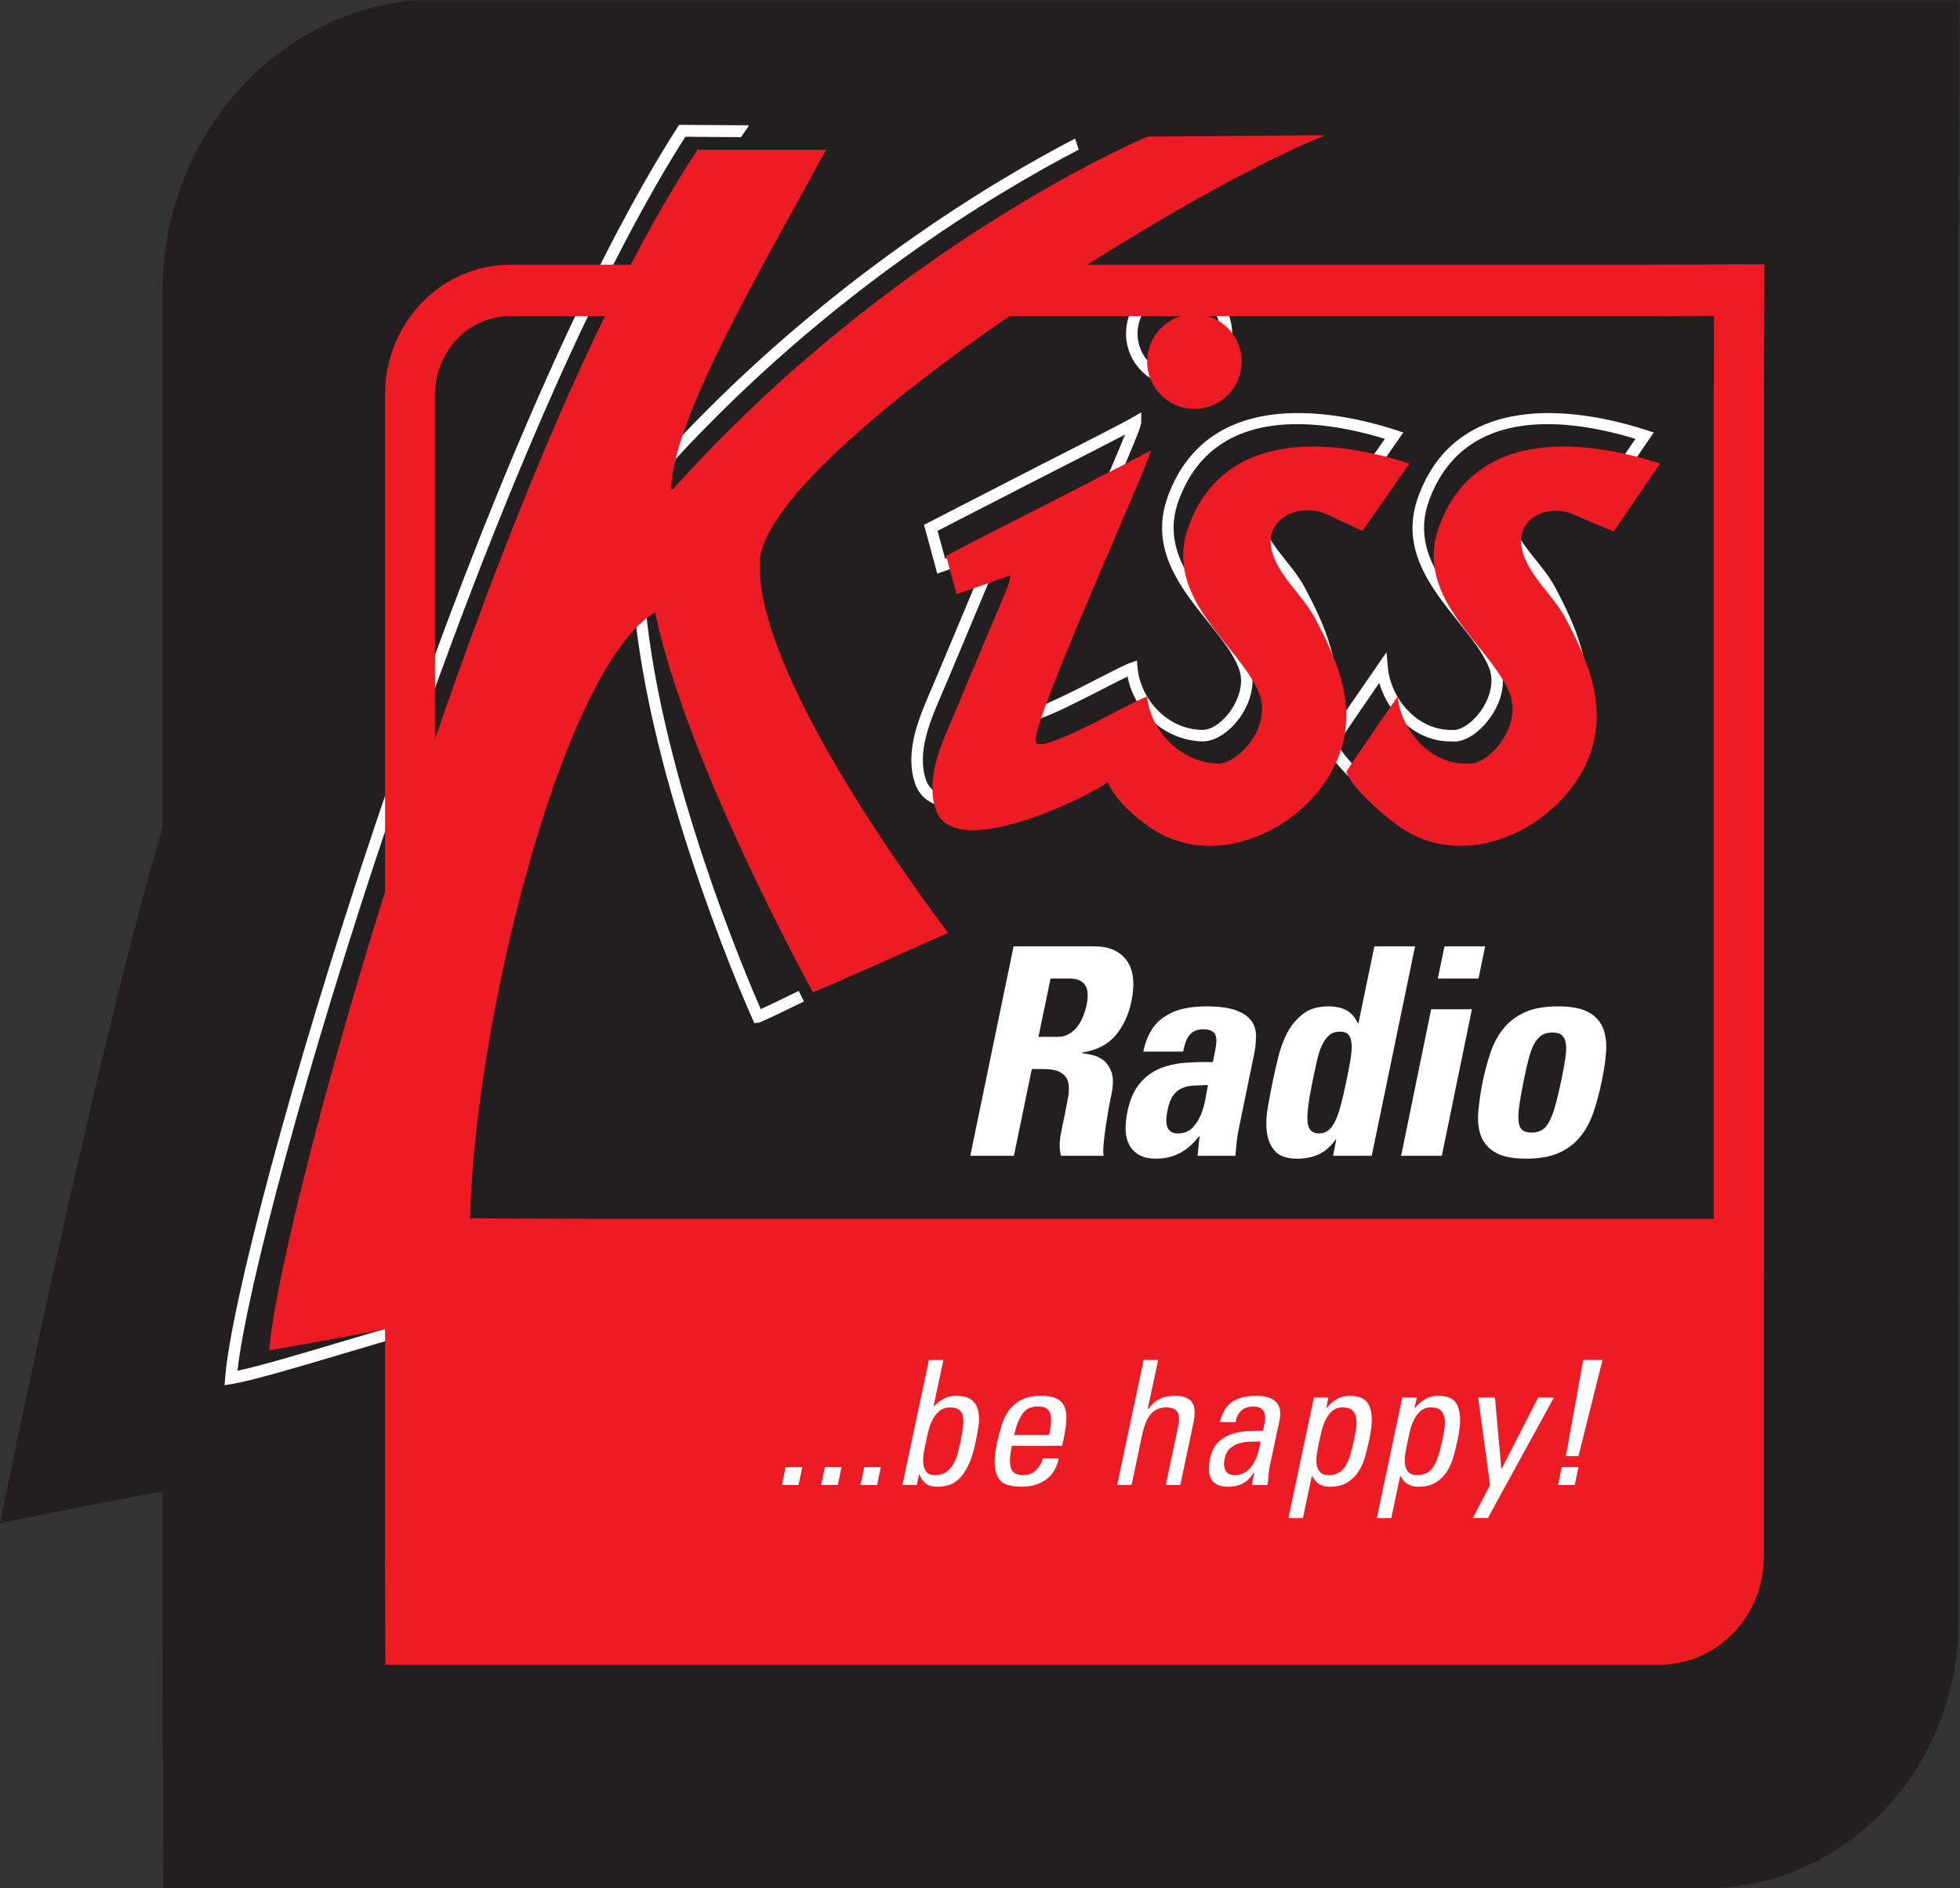 <svg version="1.1" viewBox="0 0 226.18 217.89" xml:space="preserve" xmlns="http://www.w3.org/2000/svg"><rect x="0" y="0" width="226.18" height="217.89" fill="#333333" stroke="none"/><defs><clipPath id="b"><path d="m0 0h170v164h-170z"/></clipPath><clipPath id="a"><path d="m78 32h61v15h-61z"/></clipPath></defs><g transform="matrix(1.333 0 0 -1.333 0 217.89)"><g transform="translate(0 -.583)"><g clip-path="url(#b)"><path d="m14.078 138.86v-46.48c-5.754-19.153-14.078-60.184-14.078-60.184s9.973 2.024 14.078 2.727v-11.25l0.063-23.094 11.91 0.016h121.62c12.055 0 21.867 10.351 21.867 23.078v27.894s-0.051-0.047-0.051-0.05c0.02 0.343 0.051 0.671 0.051 1.031v86.312c0-0.05 0.051 12.832 0.051 12.832l0.047 12.305h-133.93c-12.113-1.211-21.625-12.02-21.625-25.137" fill="#231f20"/><path d="m151.59 56.738v74.028c0 2.406 0.031 9.031 0.031 9.031s-6.297-0.027-8.766-0.027h-98.41c-4.804 0-8.738-4.055-8.738-9.004v-73.524z" fill="#231f20"/><path d="m98.047 127.91c-0.887-0.515-4.445-2.332-8.227-4.25l-9.832-5.054 0.114-0.391 1.035-3.824 0.504 0.172c0.726 0.242 2.672 0.906 3.797 1.316-0.125-0.359-0.274-0.715-0.43-1.07l-0.25-0.582-3.555-8.485-0.519-1.226c-0.852-1.961-1.789-4.121-1.789-6.25 0-0.715 0.097-1.422 0.343-2.106 0.375-1.066 1.262-1.75 2.559-1.972 3.687-0.641 14.262 2.105 12.625 3.875 1.152-1.246 2.828-3.262 4.191-4.047 2.735-1.582 6.168-1.68 9.434-0.266 3.723 1.613 6.558 4.84 7.398 8.422 0.95 4.035-0.789 7.797-2.492 11.012-0.449 0.847-1.066 1.621-1.664 2.367-0.859 1.078-1.672 2.098-2.016 3.297-0.257 0.902-0.043 1.715 0.61 2.273 0.871 0.75 2.281 0.899 3.437 0.371l3.469-1.617 4.699 6.727-0.64 0.211c-4.735 1.535-16.145 4.062-19.743-5.731-1.648-4.492 1.067-7.883 3.465-10.875 1.125-1.406 2.196-2.734 2.676-4.027 0.527-1.379-0.121-2.922-0.891-3.903-0.726-0.914-1.546-1.429-2.296-1.418-3.055 0.051-5.329 2.708-5.582 5.364l-0.055 0.636-0.609-0.214c-0.489-0.172-1.477-0.684-2.727-1.325-1.75-0.902-5.266-2.718-6.258-2.765 0.211 1.765 4.317 11.324 6.805 17.148 2.515 5.86 3.156 7.387 3.16 7.774v0.867zm9.09-26.246c1.215 1.547 1.601 3.363 1.039 4.867-0.539 1.442-1.656 2.828-2.828 4.297-2.34 2.922-4.766 5.946-3.305 9.906 3.062 8.344 12.223 7.036 17.848 5.321-0.598-0.867-3.063-4.371-3.438-4.922-0.582 0.269-2.723 1.266-2.723 1.266-1.488 0.687-3.339 0.472-4.492-0.516-0.953-0.824-1.289-2.027-0.922-3.309 0.399-1.39 1.309-2.539 2.196-3.644 0.593-0.742 1.16-1.453 1.558-2.211 1.621-3.051 3.27-6.613 2.407-10.317-0.77-3.289-3.383-6.253-6.829-7.738-2.972-1.285-6.078-1.207-8.535 0.215-1.402 0.809-3.59 2.668-4.058 4.07l-0.25 0.762-0.598-0.594c-0.602-0.597-8.715-4.765-12.449-3.91-0.824 0.192-1.344 0.61-1.582 1.285-0.848 2.407 0.359 5.18 1.418 7.629l0.531 1.242 3.555 8.485 0.238 0.566c0.301 0.684 0.609 1.387 0.738 2.129l0.098 0.586h-0.848l-0.105-0.051c-0.231-0.109-2.387-0.863-3.981-1.402-0.168 0.629-0.515 1.918-0.656 2.414 0.656 0.332 9.113 4.68 9.113 4.68 2.946 1.5 5.586 2.847 7.121 3.656-0.562-1.399-1.628-3.887-2.675-6.324-5.438-12.684-6.887-16.493-6.887-17.754 0-0.207 0.039-0.344 0.109-0.438 0.618-0.886 2.438-0.144 7.594 2.524 0.824 0.422 1.551 0.797 2.07 1.043 0.582-2.887 2.996-5.457 6.403-5.614 0.937-0.043 2.152 0.567 3.125 1.801" fill="#fff"/><path d="m122.79 121.08c-1.656-4.492 1.062-7.879 3.465-10.875 1.121-1.406 2.183-2.734 2.676-4.027 0.515-1.375-0.129-2.922-0.903-3.903-0.718-0.914-1.66-1.496-2.289-1.418-3.054-0.078-5.328 2.711-5.586 5.368l-0.125 1.355-0.777-1.121c-4.793-6.934-4.793-6.934-4.359-7.258l-0.122 0.293c0.602-1.84 4.192-4.707 5.52-5.48 2.738-1.582 6.176-1.68 9.437-0.266 3.719 1.617 6.555 4.844 7.391 8.426 0.957 4.031-0.785 7.793-2.48 11.012-0.45 0.843-1.071 1.621-1.668 2.367-0.864 1.074-1.676 2.094-2.02 3.297-0.265 0.929-0.062 1.75 0.57 2.289 0.817 0.699 2.125 0.812 3.254 0.297l3.762-1.61 0.234 0.336 4.391 6.442-0.629 0.207c-4.742 1.535-16.148 4.062-19.742-5.731m6.02-19.418c1.218 1.543 1.613 3.363 1.046 4.867-0.543 1.442-1.648 2.828-2.832 4.297-2.343 2.922-4.761 5.946-3.3 9.914 3.058 8.34 12.23 7.028 17.855 5.313-0.594-0.867-3.039-4.449-3.402-4.988-0.586 0.25-2.989 1.277-2.989 1.277-1.476 0.676-3.207 0.496-4.308-0.442-0.942-0.808-1.258-2.019-0.887-3.328 0.402-1.39 1.313-2.539 2.199-3.644 0.594-0.742 1.157-1.446 1.559-2.211 1.617-3.051 3.273-6.613 2.406-10.313-0.765-3.289-3.387-6.254-6.824-7.742-2.977-1.285-6.082-1.207-8.547 0.215-1.359 0.789-4.355 3.32-4.988 4.754 0.515 0.797 2.219 3.285 3.605 5.297 0.774-2.684 3.211-5.145 6.285-5.067 0.934-0.117 2.157 0.571 3.122 1.801" fill="#fff"/><path d="m97.48 135.17c0-2.535 2.063-4.602 4.594-4.602s4.594 2.067 4.594 4.602c0 2.523-2.063 4.582-4.594 4.582s-4.594-2.059-4.594-4.582m0.997 0c0 1.98 1.617 3.594 3.597 3.594 1.981 0 3.598-1.614 3.598-3.594 0-1.988-1.617-3.598-3.598-3.598-1.98 0-3.597 1.61-3.597 3.598" fill="#fff"/><path d="m93.387 151.09-0.321 0.957c-7.168-3.731-21.058-12.039-34.199-25.906l-0.453-1.918c13.324 14.457 27.629 23.043 34.973 26.867" fill="#fff"/><path d="m65.855 76.691c-1.242 2.84-8.562 20.012-9.968 34.778l-0.078 0.801-0.676-0.415c-8.469-5.226-17.254-38.062-17.254-55.246 0-2.453 0.191-4.566 0.578-6.257-2.035-0.422-5.602-1.481-9.074-2.512-3.36-1.004-6.805-2.024-8.824-2.457 1.535 13.793 20.757 78.523 38.769 106.82 0.289-4e-3 2.695-0.015 4.824-0.035l0.703 1.027-6.066 0.039-0.152-0.234c-18.418-28.766-38.176-95.832-39.145-108.21l-0.051-0.66 0.629 0.105c1.907 0.325 5.817 1.492 9.59 2.614 3.754 1.117 7.629 2.273 9.473 2.586l0.547 0.089-0.141 0.555c-0.445 1.641-0.652 3.816-0.652 6.371 0 16.246 8.246 47.754 16.117 53.992 1.777-16.035 10.07-34.449 10.152-34.64l0.153-0.328 0.355 0.039c0.07 4e-3 0.215 0.023 3.934 1.836l-0.453 0.914c-1.489-0.727-2.704-1.309-3.29-1.575" fill="#fff"/><path d="m122.02 123.91-4.078-5.828s-2.507 1.168-3.093 1.441c-2.403 1.102-5.536-0.449-4.727-3.238 0.625-2.187 2.672-3.785 3.719-5.758 1.746-3.297 3.34-6.863 2.445-10.664-1.535-6.55-9.961-11.394-16.098-7.843-1.41 0.816-3.753 2.746-4.277 4.351-0.582-0.711-13.195-7.23-14.875-2.473-1.07 3.028 0.813 6.457 1.957 9.227 1.16 2.84 2.383 5.648 3.551 8.488 0.34 0.828 0.789 1.7 0.945 2.59h-0.144c-0.317-0.156-4.543-1.594-4.543-1.594l-0.895 3.313c5.445 2.863 16.047 8.168 17.711 9.133-4e-3 -0.895-10.687-24.223-9.941-25.293 0.672-0.957 8.097 3.445 9.629 3.988 0.269-2.84 2.754-5.645 6.019-5.812 1.902-0.094 4.758 3.207 3.707 5.996-1.555 4.156-8.453 8.242-6.133 14.554 3.059 8.336 12.157 7.688 19.121 5.422" fill="#ed1c24"/><path d="m143.71 123.91-4.019-5.887s-2.782 1.172-3.379 1.442c-2.399 1.105-5.305-0.391-4.504-3.18 0.629-2.187 2.672-3.785 3.715-5.758 1.75-3.297 3.339-6.863 2.453-10.664-1.535-6.55-9.961-11.394-16.106-7.84-1.406 0.813-4.769 3.602-5.301 5.204-0.578-0.711 4.426 6.527 4.426 6.527 0.27-2.844 2.754-5.906 6.024-5.816 1.824-0.227 4.754 3.207 3.707 5.996-1.563 4.156-8.457 8.242-6.137 14.554 3.059 8.336 12.148 7.688 19.121 5.422" fill="#ed1c24"/><path d="m107.49 132.75c0-2.269-1.828-4.105-4.094-4.105-2.253 0-4.089 1.836-4.089 4.105 0 2.254 1.836 4.09 4.089 4.09 2.266 0 4.094-1.836 4.094-4.09" fill="#ed1c24"/><path d="m148.36 129.9v-71.372h-96.761c-4.684 0.024-8.446 0.04-10.903 0.051 0.371 16.965 7.985 47.664 16.02 52.469 2.656-12.98 13.656-32.895 13.656-32.895 0.281 0.032 11.699 5.133 11.699 5.133 0 0.102-17.136 22.125-16.281 32.516 0.828 4.949 10.578 13.289 21.594 20.879h54.469s4.082 0.012 6.531 0.019c-8e-3 -2.535-0.024-6.8-0.024-6.8m-110.7 0c0 3.742 2.914 6.781 6.508 6.781h8.199c-5.277-10.879-10.336-23.875-14.707-36.613zm112.9 11.253-8.699-0.027h-47.735c7.863 4.988 15.598 9.195 20.567 11.192 0 0.046-12.922-0.102-15.348-0.102-0.613-0.262-22.152-9.41-41.094-30.531h-0.144c0.054 5.961 7.797 19.121 13.418 29.394h-11.133c-1.938-2.926-3.871-6.281-5.785-9.953h-10.434c-5.973 0-10.84-5.039-10.84-11.226v-43.051c-5.738-18.336-9.59-34.223-10.031-39.696 2.086 0.344 6.129 1.098 10.031 1.817v-19.703c0-2.727 0.028-9.324 0.028-9.324h110.34c4.949 0 8.996 4.195 8.996 9.324v24.371h4e-3v76.262l0.046 11.257z" fill="#ed1c24"/><path d="m89.898 74.289h1.676c0.364 0 0.688 0.082 0.973 0.25s0.527 0.379 0.726 0.641c0.2 0.258 0.36 0.547 0.485 0.867 0.125 0.316 0.222 0.617 0.289 0.902 0.183 0.871 0.141 1.485-0.125 1.844-0.266 0.363-0.699 0.543-1.301 0.543h-1.672zm-2.125-10.297h-3.777l3.75 18.129h6.977c1.281 0 2.218-0.406 2.812-1.219 0.59-0.808 0.727-1.984 0.414-3.527-0.234-1.152-0.687-2.133-1.351-2.937-0.668-0.801-1.633-1.305-2.899-1.504l-0.027-0.051c0.199-0.035 0.476-0.086 0.824-0.153 0.352-0.066 0.684-0.218 1-0.453 0.317-0.234 0.559-0.582 0.727-1.039 0.164-0.461 0.164-1.101 0-1.922-0.067-0.285-0.145-0.687-0.239-1.207-0.093-0.519-0.179-1.054-0.261-1.605-0.086-0.555-0.145-1.063-0.188-1.531-0.043-0.469-0.039-0.797 0.012-0.981h-3.699c-0.133 0.551-0.145 1.129-0.039 1.735 0.109 0.601 0.23 1.195 0.363 1.781 0.101 0.535 0.195 1.047 0.289 1.531 0.09 0.484 0.098 0.906 0.023 1.27-0.074 0.359-0.277 0.648-0.613 0.863-0.332 0.219-0.859 0.328-1.574 0.328h-0.973z" fill="#fff"/><path d="m104.57 70.117c-0.433-0.015-0.836-0.031-1.211-0.047-0.375-0.019-0.714-0.09-1.011-0.215-0.301-0.125-0.559-0.335-0.778-0.628-0.215-0.293-0.382-0.723-0.5-1.293-0.05-0.235-0.082-0.469-0.097-0.704-0.016-0.234 0-0.449 0.047-0.64 0.05-0.192 0.152-0.352 0.3-0.477 0.153-0.125 0.368-0.187 0.653-0.187 0.515 0 0.925 0.156 1.238 0.465 0.305 0.308 0.551 0.679 0.734 1.117 0.184 0.433 0.317 0.89 0.403 1.367 0.082 0.477 0.156 0.891 0.222 1.242m2.676-3.765c-0.082-0.383-0.144-0.778-0.187-1.18s-0.079-0.797-0.114-1.18h-3.273l0.176 1.684h-0.051c-0.984-1.289-2.215-1.934-3.699-1.934-0.618 0-1.114 0.11-1.489 0.324-0.375 0.219-0.66 0.508-0.847 0.868-0.196 0.359-0.297 0.789-0.317 1.281-0.015 0.492 0.035 1.015 0.153 1.57 0.215 1.055 0.57 1.875 1.062 2.461 0.488 0.586 1.07 1.016 1.735 1.293 0.668 0.274 1.398 0.441 2.191 0.5 0.789 0.059 1.594 0.082 2.41 0.063l0.199 0.98c0.051 0.27 0.086 0.516 0.102 0.742 0.016 0.227-4e-3 0.422-0.063 0.59-0.058 0.168-0.175 0.297-0.347 0.387-0.176 0.094-0.422 0.14-0.742 0.14-0.297 0-0.547-0.054-0.75-0.164-0.2-0.109-0.36-0.25-0.485-0.425-0.125-0.176-0.226-0.383-0.301-0.618-0.074-0.234-0.136-0.476-0.187-0.726h-3.449c0.164 0.769 0.414 1.406 0.738 1.906 0.324 0.504 0.727 0.899 1.211 1.184 0.465 0.3 0.992 0.511 1.574 0.636 0.586 0.129 1.219 0.192 1.899 0.192 1.117 0 1.984-0.113 2.601-0.34s1.063-0.531 1.34-0.918c0.273-0.383 0.406-0.836 0.398-1.355-7e-3 -0.52-0.07-1.063-0.187-1.629z" fill="#fff"/><path d="m114.2 65.926c0.301 0 0.567 0.086 0.789 0.265 0.227 0.172 0.426 0.442 0.602 0.801 0.176 0.36 0.336 0.824 0.484 1.395 0.153 0.57 0.313 1.254 0.477 2.058 0.133 0.637 0.246 1.219 0.34 1.746 0.09 0.528 0.129 0.981 0.125 1.356-0.012 0.375-0.09 0.668-0.239 0.879-0.152 0.207-0.41 0.312-0.777 0.312-0.383 0-0.695-0.105-0.937-0.312-0.243-0.211-0.45-0.504-0.625-0.879-0.172-0.375-0.321-0.828-0.438-1.356-0.113-0.527-0.238-1.109-0.375-1.746-0.332-1.605-0.48-2.761-0.437-3.465 0.043-0.703 0.379-1.054 1.011-1.054m1.203-1.934 0.274 1.406h-0.051c-0.449-0.621-0.945-1.05-1.484-1.293-0.543-0.242-1.157-0.363-1.84-0.363-0.914 0-1.567 0.227-1.949 0.676-0.383 0.453-0.614 1.012-0.688 1.684-0.074 0.668-0.043 1.394 0.102 2.171 0.14 0.778 0.277 1.493 0.41 2.149 0.133 0.633 0.293 1.332 0.476 2.094 0.184 0.761 0.446 1.472 0.786 2.125 0.343 0.652 0.796 1.195 1.363 1.632 0.566 0.434 1.293 0.653 2.176 0.653 0.632 0 1.152-0.11 1.562-0.328 0.406-0.219 0.746-0.594 1.012-1.129h0.051l1.375 6.652h3.523l-3.75-18.129z" fill="#fff"/><path d="m128.57 82.121-0.574-2.785h-3.523l0.574 2.785zm-3.75-18.129h-3.523l2.598 12.68h3.527z" fill="#fff"/><path d="m132.6 66c0.316 0 0.597 0.063 0.836 0.191 0.242 0.125 0.457 0.36 0.652 0.704 0.191 0.339 0.375 0.816 0.547 1.429 0.176 0.61 0.363 1.403 0.566 2.371 0.129 0.657 0.235 1.231 0.309 1.735 0.078 0.504 0.094 0.918 0.051 1.242-0.043 0.328-0.153 0.574-0.336 0.742-0.184 0.168-0.461 0.25-0.825 0.25-0.386 0-0.699-0.082-0.949-0.25s-0.465-0.414-0.64-0.742c-0.176-0.324-0.329-0.738-0.461-1.242-0.133-0.504-0.27-1.078-0.399-1.735-0.203-0.968-0.344-1.761-0.426-2.371-0.085-0.613-0.101-1.09-0.05-1.429 0.05-0.344 0.164-0.579 0.351-0.704 0.18-0.128 0.438-0.191 0.774-0.191m-0.477-2.258c-1.133 0-2.004 0.168-2.613 0.5-0.606 0.336-1.031 0.801-1.274 1.395-0.242 0.593-0.328 1.304-0.261 2.136 0.066 0.829 0.199 1.735 0.398 2.723 0.184 0.871 0.41 1.695 0.676 2.473 0.266 0.777 0.637 1.461 1.113 2.047 0.473 0.586 1.086 1.05 1.836 1.394s1.707 0.516 2.875 0.516 2.055-0.172 2.664-0.516c0.606-0.344 1.024-0.808 1.25-1.394 0.223-0.586 0.309-1.27 0.25-2.047-0.058-0.778-0.18-1.602-0.363-2.473-0.199-0.988-0.442-1.894-0.723-2.723-0.285-0.832-0.668-1.543-1.152-2.136-0.484-0.594-1.098-1.059-1.848-1.395-0.75-0.332-1.695-0.5-2.828-0.5" fill="#fff"/></g></g><path d="m69.133 34.909h-1.442l0.321 1.563h1.441z" fill="#fff"/><path d="m72.531 34.909h-1.441l0.324 1.563h1.438z" fill="#fff"/><path d="m75.93 34.909h-1.438l0.321 1.563h1.441z" fill="#fff"/><g transform="translate(0 -.583)"><g clip-path="url(#a)"><g fill="#fff"><path d="m80.234 39.586c-0.062-0.289-0.132-0.621-0.207-0.996-0.078-0.375-0.113-0.727-0.109-1.059 8e-3 -0.328 0.082-0.609 0.23-0.84 0.149-0.226 0.418-0.343 0.805-0.343 0.399 0 0.723 0.093 0.973 0.277 0.25 0.188 0.453 0.414 0.613 0.691 0.156 0.274 0.277 0.575 0.367 0.899 0.086 0.324 0.16 0.633 0.223 0.922 0.101 0.511 0.176 0.953 0.226 1.336 0.055 0.379 0.055 0.699 0 0.957-0.05 0.261-0.164 0.457-0.335 0.586-0.172 0.129-0.43 0.195-0.766 0.195-0.348 0-0.637-0.09-0.871-0.27-0.235-0.179-0.43-0.402-0.582-0.668-0.156-0.265-0.274-0.55-0.36-0.855-0.089-0.305-0.156-0.582-0.207-0.832m-0.859-4.094h-1.254l2.297 10.824h1.254l-0.856-4.015h0.043c0.278 0.297 0.571 0.527 0.883 0.683 0.309 0.153 0.649 0.231 1.016 0.231 0.625 0 1.082-0.125 1.371-0.367 0.293-0.246 0.476-0.563 0.559-0.953 0.082-0.391 0.089-0.829 0.019-1.313-0.074-0.484-0.16-0.961-0.262-1.43-0.175-0.832-0.386-1.496-0.636-1.996s-0.52-0.883-0.813-1.152c-0.289-0.27-0.598-0.449-0.918-0.531-0.32-0.086-0.637-0.129-0.941-0.129-0.41 0-0.731 0.086-0.973 0.261-0.238 0.176-0.43 0.438-0.574 0.79h-0.031z"/><path d="m90.816 39.813c0.122 0.546 0.18 0.984 0.176 1.312-8e-3 0.324-0.058 0.574-0.16 0.75-0.105 0.172-0.246 0.285-0.422 0.336-0.18 0.047-0.379 0.074-0.605 0.074-0.203 0-0.399-0.031-0.59-0.09-0.188-0.058-0.371-0.179-0.543-0.359s-0.336-0.434-0.484-0.758c-0.145-0.324-0.278-0.746-0.391-1.265zm-3.218-0.93c-0.11-0.531-0.168-0.961-0.168-1.289 0-0.332 0.05-0.59 0.148-0.774 0.094-0.183 0.235-0.308 0.414-0.375 0.176-0.066 0.387-0.097 0.633-0.097 0.43 0 0.785 0.144 1.074 0.437 0.285 0.289 0.477 0.625 0.582 1.004h1.375c-0.183-0.84-0.562-1.457-1.14-1.851-0.578-0.399-1.266-0.594-2.075-0.594-0.406 0-0.781 0.043-1.125 0.129-0.343 0.082-0.613 0.261-0.82 0.531-0.203 0.269-0.328 0.656-0.375 1.156-0.043 0.5 0.02 1.168 0.192 2.008 0.121 0.547 0.265 1.07 0.421 1.566 0.157 0.493 0.379 0.926 0.657 1.289 0.281 0.364 0.64 0.653 1.074 0.868 0.433 0.214 0.988 0.324 1.66 0.324 0.551 0 0.988-0.074 1.309-0.223 0.324-0.152 0.554-0.379 0.699-0.683 0.14-0.305 0.203-0.688 0.183-1.149-0.019-0.457-0.097-1.004-0.23-1.633l-0.137-0.644z"/><path d="m100.92 35.492 1.086 5.129c0.043 0.231 0.062 0.442 0.062 0.637s-0.039 0.363-0.113 0.504c-0.078 0.136-0.195 0.25-0.352 0.328-0.16 0.078-0.371 0.121-0.636 0.121-0.317 0-0.59-0.059-0.821-0.172-0.23-0.117-0.421-0.277-0.582-0.48-0.156-0.207-0.289-0.446-0.398-0.719-0.105-0.277-0.195-0.574-0.266-0.895l-0.937-4.453h-1.254l2.297 10.824h1.258l-0.907-4.226h0.063c0.172 0.219 0.344 0.402 0.512 0.547 0.171 0.144 0.347 0.261 0.535 0.343 0.191 0.086 0.39 0.145 0.601 0.18 0.207 0.035 0.438 0.055 0.696 0.055 0.664 0 1.132-0.18 1.406-0.531 0.277-0.356 0.324-0.961 0.141-1.825l-1.133-5.367z"/><path d="m109.13 39.258c-0.305 0-0.625-8e-3 -0.957-0.016-0.332-0.012-0.641-0.062-0.934-0.152-0.289-0.09-0.547-0.235-0.773-0.442-0.223-0.203-0.375-0.503-0.457-0.906-0.082-0.371-0.059-0.695 0.074-0.972 0.133-0.282 0.41-0.422 0.828-0.422 0.195 0 0.399 0.039 0.613 0.113 0.215 0.074 0.426 0.219 0.633 0.426 0.211 0.211 0.403 0.508 0.571 0.886 0.168 0.379 0.3 0.875 0.402 1.485m-0.535-2.668h-0.028c-0.289-0.442-0.605-0.758-0.957-0.953-0.355-0.196-0.777-0.293-1.265-0.293-0.406 0-0.735 0.062-0.981 0.187s-0.422 0.297-0.535 0.516c-0.113 0.223-0.172 0.484-0.176 0.789s0.032 0.637 0.114 0.996c0.125 0.57 0.347 1.016 0.675 1.344 0.325 0.324 0.704 0.558 1.133 0.711 0.43 0.148 0.883 0.238 1.371 0.269 0.485 0.032 0.946 0.039 1.383 0.032 0.063 0.25 0.117 0.5 0.164 0.75 0.043 0.25 0.047 0.472 8e-3 0.671-0.043 0.204-0.141 0.364-0.293 0.489s-0.398 0.187-0.734 0.187c-0.43 0-0.774-0.125-1.035-0.375-0.258-0.25-0.415-0.574-0.465-0.972h-1.364c0.204 0.847 0.567 1.441 1.086 1.773 0.52 0.336 1.196 0.504 2.024 0.504 0.5 0 0.898-0.063 1.191-0.18 0.297-0.121 0.52-0.285 0.668-0.488 0.149-0.203 0.231-0.445 0.246-0.719 0.016-0.277-0.011-0.574-0.086-0.89l-0.781-3.645c-0.059-0.301-0.105-0.602-0.137-0.906-0.031-0.305-0.054-0.602-0.078-0.895h-1.379z"/><path d="m115.03 36.348c0.336 0 0.621 0.066 0.852 0.195 0.226 0.129 0.426 0.324 0.586 0.578 0.164 0.254 0.301 0.57 0.414 0.953 0.113 0.379 0.226 0.824 0.336 1.332 0.062 0.282 0.121 0.586 0.172 0.914 0.051 0.332 0.058 0.637 0.019 0.914-0.031 0.282-0.14 0.512-0.312 0.7-0.172 0.183-0.461 0.277-0.856 0.277-0.39 0-0.707-0.117-0.949-0.344-0.246-0.23-0.445-0.515-0.59-0.847-0.148-0.336-0.265-0.692-0.347-1.067s-0.153-0.707-0.215-0.996c-0.047-0.25-0.098-0.527-0.145-0.832s-0.051-0.586-0.015-0.848c0.035-0.257 0.132-0.48 0.293-0.66 0.156-0.179 0.41-0.269 0.757-0.269m-0.214 5.816h0.031c0.297 0.352 0.601 0.613 0.918 0.789 0.316 0.172 0.679 0.262 1.086 0.262 0.308 0 0.601-0.043 0.882-0.129 0.282-0.086 0.508-0.262 0.688-0.531 0.18-0.27 0.289-0.653 0.324-1.153s-0.035-1.164-0.207-1.996c-0.105-0.468-0.222-0.945-0.355-1.429-0.133-0.485-0.325-0.922-0.575-1.313s-0.574-0.707-0.972-0.953c-0.395-0.246-0.906-0.367-1.531-0.367-0.368 0-0.668 0.078-0.911 0.234-0.238 0.152-0.433 0.379-0.589 0.68h-0.047l-0.762-3.629h-1.258l2.207 10.434h1.254z"/><path d="m122.68 36.348c0.339 0 0.621 0.066 0.851 0.195 0.227 0.129 0.426 0.324 0.59 0.578s0.301 0.57 0.414 0.953c0.109 0.379 0.223 0.824 0.336 1.332 0.059 0.282 0.117 0.586 0.168 0.914 0.051 0.332 0.059 0.637 0.023 0.914-0.035 0.282-0.14 0.512-0.316 0.7-0.172 0.183-0.457 0.277-0.855 0.277-0.391 0-0.704-0.117-0.95-0.344-0.246-0.23-0.441-0.515-0.59-0.847-0.148-0.336-0.265-0.692-0.343-1.067-0.082-0.375-0.153-0.707-0.215-0.996-0.051-0.25-0.102-0.527-0.145-0.832-0.047-0.305-0.054-0.586-0.015-0.848 0.035-0.257 0.129-0.48 0.289-0.66 0.16-0.179 0.41-0.269 0.758-0.269m-0.215 5.816h0.031c0.297 0.352 0.602 0.613 0.918 0.789 0.316 0.172 0.68 0.262 1.09 0.262 0.305 0 0.597-0.043 0.879-0.129 0.281-0.086 0.511-0.262 0.691-0.531 0.176-0.27 0.285-0.653 0.32-1.153 0.036-0.5-0.031-1.164-0.207-1.996-0.101-0.468-0.218-0.945-0.351-1.429-0.133-0.485-0.324-0.922-0.574-1.313s-0.575-0.707-0.973-0.953-0.91-0.367-1.531-0.367c-0.367 0-0.672 0.078-0.914 0.234-0.239 0.152-0.434 0.379-0.586 0.68h-0.047l-0.766-3.629h-1.254l2.203 10.434h1.258z"/><path d="m129.97 36.902h0.031l3.156 6.161h1.363l-5.714-10.43h-1.301l1.488 2.859-1.027 7.571h1.453z"/><path d="m135.56 37.996 1.5 8.32h1.671l-2.082-8.32zm0.765-2.504h-1.437l0.32 1.563h1.441z"/></g></g></g></g></svg>
